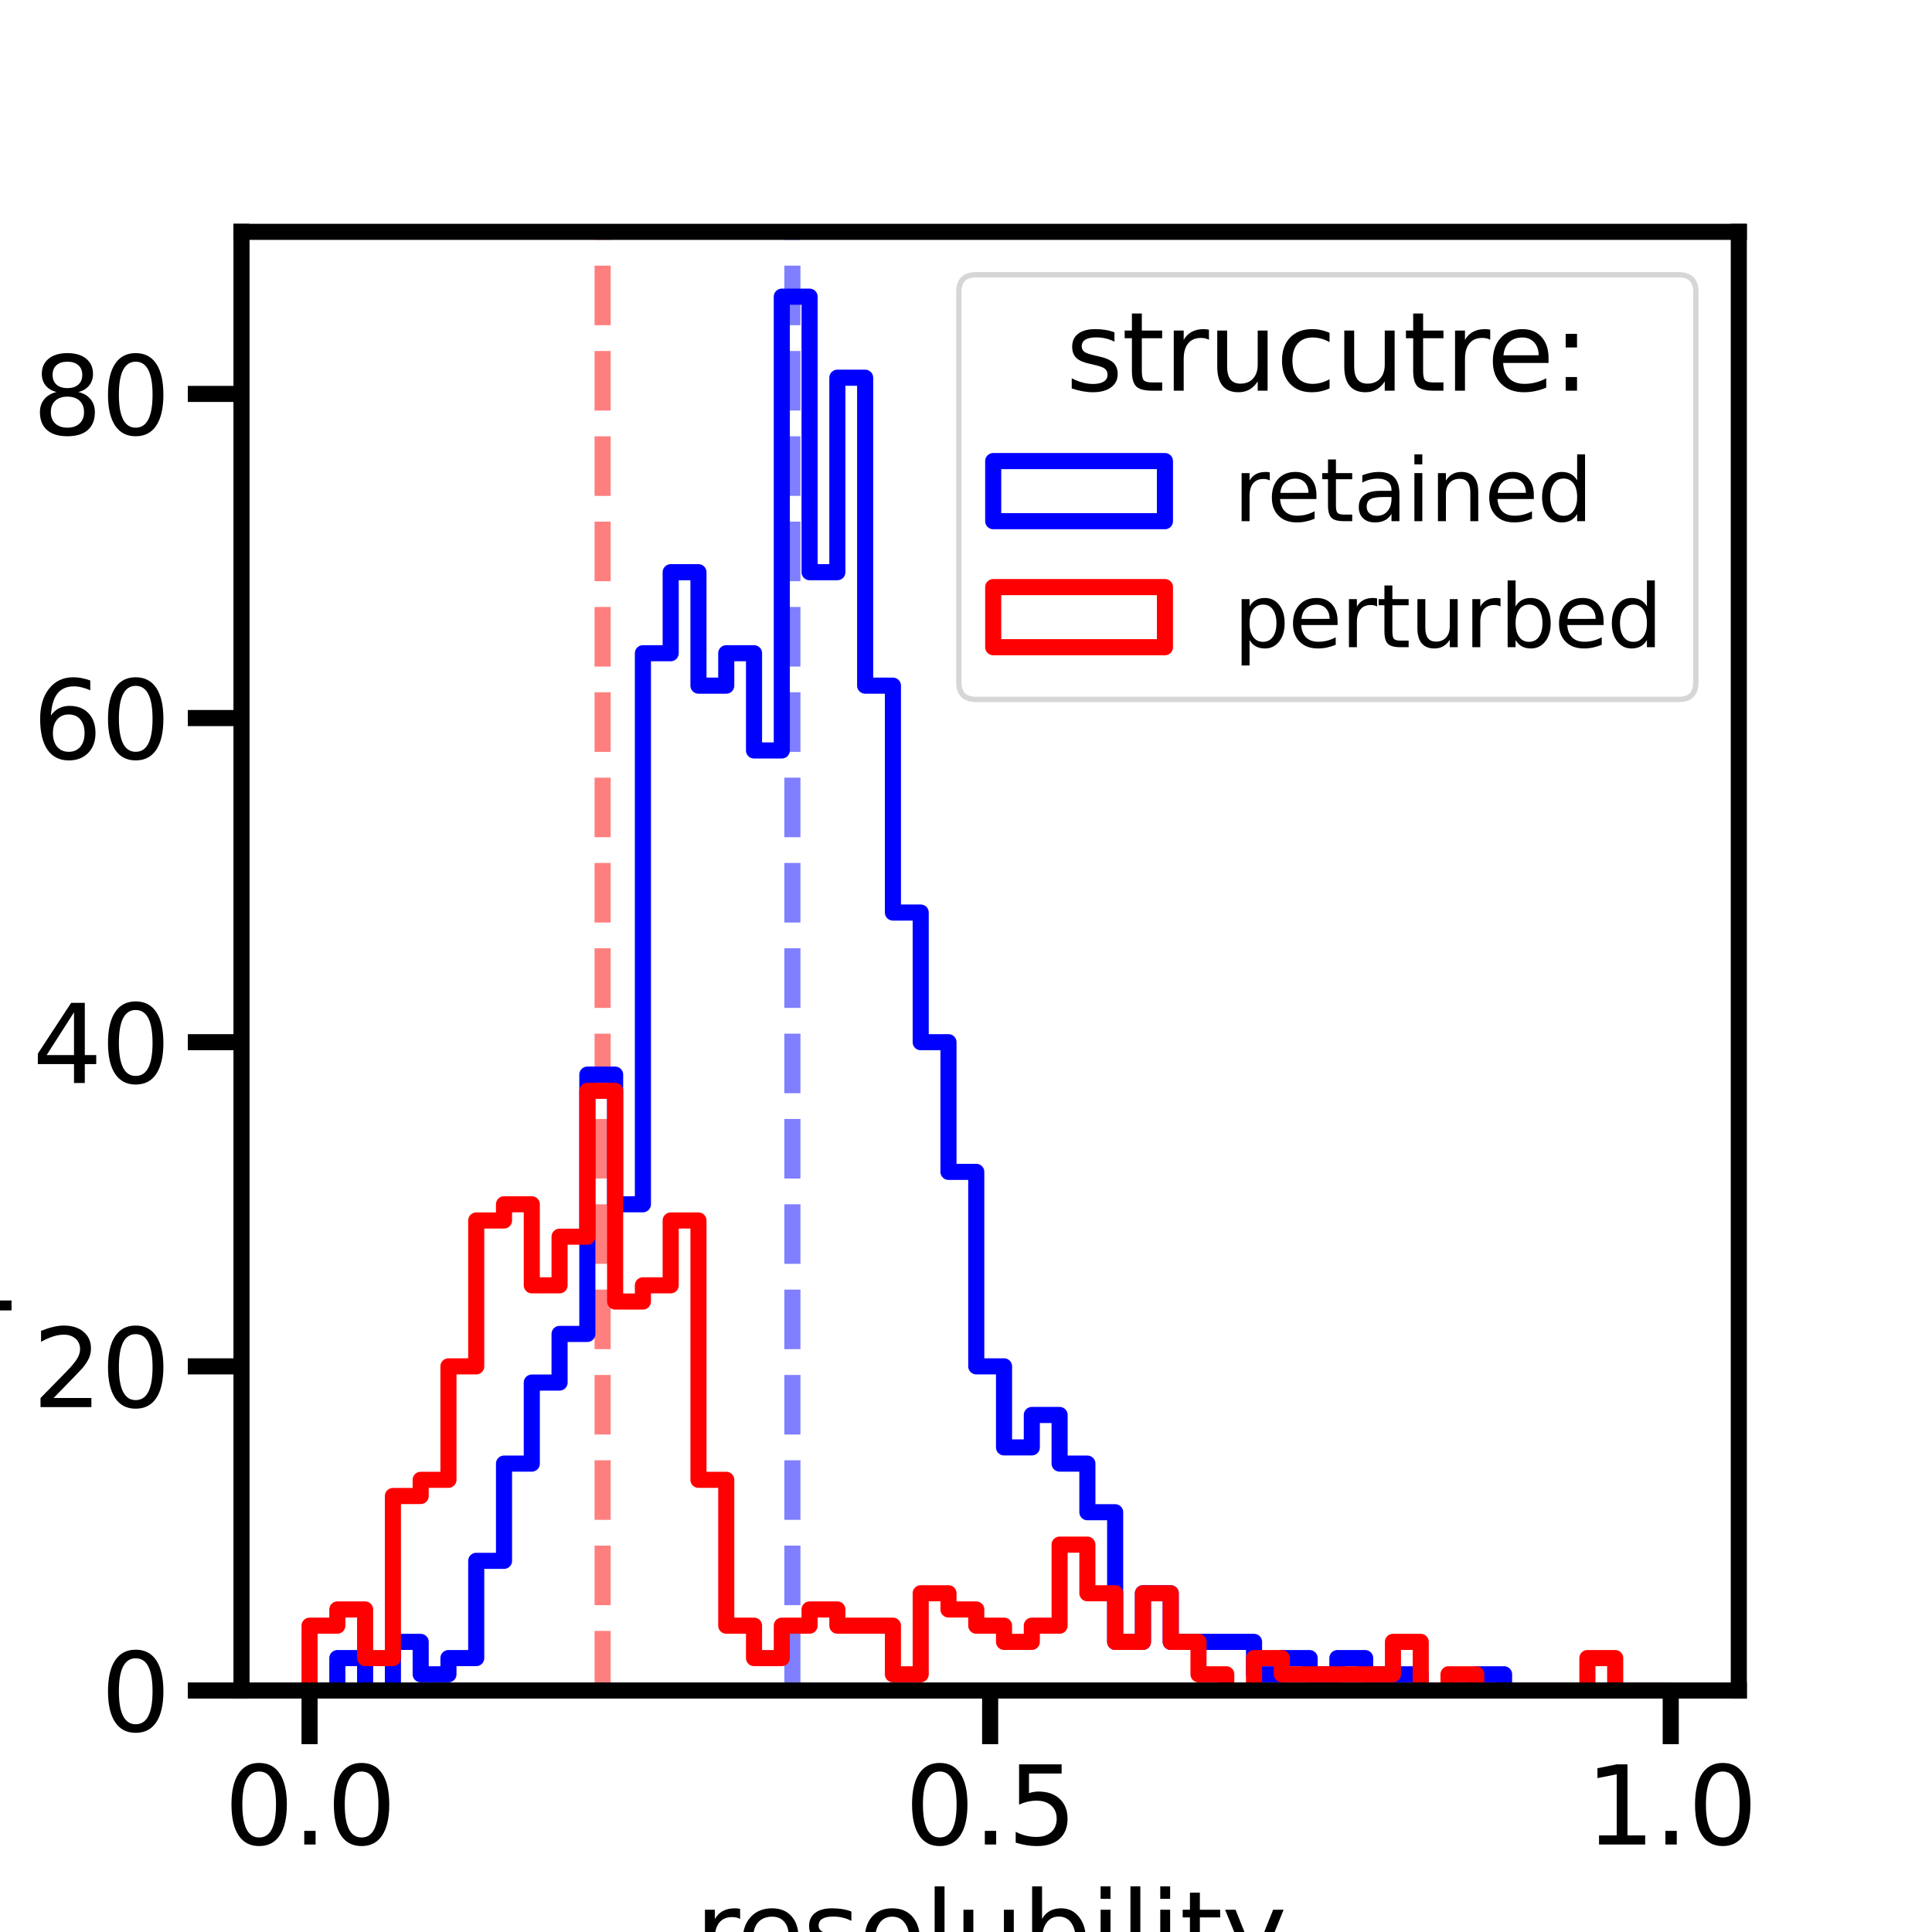 <?xml version="1.0" encoding="utf-8" standalone="no"?>
<!DOCTYPE svg PUBLIC "-//W3C//DTD SVG 1.1//EN"
  "http://www.w3.org/Graphics/SVG/1.1/DTD/svg11.dtd">
<svg xmlns:xlink="http://www.w3.org/1999/xlink" width="360pt" height="360pt" viewBox="0 0 360 360" xmlns="http://www.w3.org/2000/svg" version="1.1">
 <defs>
  <style type="text/css">*{stroke-linejoin: round; stroke-linecap: butt}</style>
 </defs>
 <g id="figure_1">
  <g id="patch_1">
   <path d="M 0 360 
L 360 360 
L 360 0 
L 0 0 
z
" style="fill: #ffffff"/>
  </g>
  <g id="axes_1">
   <g id="patch_2">
    <path d="M 45 315 
L 324 315 
L 324 43.2 
L 45 43.2 
z
" style="fill: #ffffff"/>
   </g>
   <g id="LineCollection_1">
    <path d="M 147.652 315 
L 147.652 13 
" clip-path="url(#p1e0f8ca646)" style="fill: none; stroke-dasharray: 11.1,4.8; stroke-dashoffset: 0; stroke: #0000ff; stroke-opacity: 0.5; stroke-width: 3"/>
   </g>
   <g id="LineCollection_2">
    <path d="M 112.287 315 
L 112.287 13 
" clip-path="url(#p1e0f8ca646)" style="fill: none; stroke-dasharray: 11.1,4.8; stroke-dashoffset: 0; stroke: #ff0000; stroke-opacity: 0.5; stroke-width: 3"/>
   </g>
   <g id="matplotlib.axis_1">
    <g id="xtick_1">
     <g id="line2d_1">
      <defs>
       <path id="ma174be1568" d="M 0 0 
L 0 10 
" style="stroke: #000000; stroke-width: 3"/>
      </defs>
      <g>
       <use xlink:href="#ma174be1568" x="57.682" y="315" style="stroke: #000000; stroke-width: 3"/>
      </g>
     </g>
     <g id="text_1">
      <!-- 0.0 -->
      <g transform="translate(41.779 343.697)scale(0.2 -0.2)">
       <defs>
        <path id="DejaVuSans-30" d="M 2034 4250 
Q 1547 4250 1301 3770 
Q 1056 3291 1056 2328 
Q 1056 1369 1301 889 
Q 1547 409 2034 409 
Q 2525 409 2770 889 
Q 3016 1369 3016 2328 
Q 3016 3291 2770 3770 
Q 2525 4250 2034 4250 
z
M 2034 4750 
Q 2819 4750 3233 4129 
Q 3647 3509 3647 2328 
Q 3647 1150 3233 529 
Q 2819 -91 2034 -91 
Q 1250 -91 836 529 
Q 422 1150 422 2328 
Q 422 3509 836 4129 
Q 1250 4750 2034 4750 
z
" transform="scale(0.016)"/>
        <path id="DejaVuSans-2e" d="M 684 794 
L 1344 794 
L 1344 0 
L 684 0 
L 684 794 
z
" transform="scale(0.016)"/>
       </defs>
       <use xlink:href="#DejaVuSans-30"/>
       <use xlink:href="#DejaVuSans-2e" x="63.623"/>
       <use xlink:href="#DejaVuSans-30" x="95.41"/>
      </g>
     </g>
    </g>
    <g id="xtick_2">
     <g id="line2d_2">
      <g>
       <use xlink:href="#ma174be1568" x="184.5" y="315" style="stroke: #000000; stroke-width: 3"/>
      </g>
     </g>
     <g id="text_2">
      <!-- 0.5 -->
      <g transform="translate(168.597 343.697)scale(0.2 -0.2)">
       <defs>
        <path id="DejaVuSans-35" d="M 691 4666 
L 3169 4666 
L 3169 4134 
L 1269 4134 
L 1269 2991 
Q 1406 3038 1543 3061 
Q 1681 3084 1819 3084 
Q 2600 3084 3056 2656 
Q 3513 2228 3513 1497 
Q 3513 744 3044 326 
Q 2575 -91 1722 -91 
Q 1428 -91 1123 -41 
Q 819 9 494 109 
L 494 744 
Q 775 591 1075 516 
Q 1375 441 1709 441 
Q 2250 441 2565 725 
Q 2881 1009 2881 1497 
Q 2881 1984 2565 2268 
Q 2250 2553 1709 2553 
Q 1456 2553 1204 2497 
Q 953 2441 691 2322 
L 691 4666 
z
" transform="scale(0.016)"/>
       </defs>
       <use xlink:href="#DejaVuSans-30"/>
       <use xlink:href="#DejaVuSans-2e" x="63.623"/>
       <use xlink:href="#DejaVuSans-35" x="95.41"/>
      </g>
     </g>
    </g>
    <g id="xtick_3">
     <g id="line2d_3">
      <g>
       <use xlink:href="#ma174be1568" x="311.318" y="315" style="stroke: #000000; stroke-width: 3"/>
      </g>
     </g>
     <g id="text_3">
      <!-- 1.0 -->
      <g transform="translate(295.415 343.697)scale(0.2 -0.2)">
       <defs>
        <path id="DejaVuSans-31" d="M 794 531 
L 1825 531 
L 1825 4091 
L 703 3866 
L 703 4441 
L 1819 4666 
L 2450 4666 
L 2450 531 
L 3481 531 
L 3481 0 
L 794 0 
L 794 531 
z
" transform="scale(0.016)"/>
       </defs>
       <use xlink:href="#DejaVuSans-31"/>
       <use xlink:href="#DejaVuSans-2e" x="63.623"/>
       <use xlink:href="#DejaVuSans-30" x="95.41"/>
      </g>
     </g>
    </g>
    <g id="text_4">
     <!-- resolubility -->
     <g transform="translate(129.495 367.053)scale(0.2 -0.2)">
      <defs>
       <path id="DejaVuSans-72" d="M 2631 2963 
Q 2534 3019 2420 3045 
Q 2306 3072 2169 3072 
Q 1681 3072 1420 2755 
Q 1159 2438 1159 1844 
L 1159 0 
L 581 0 
L 581 3500 
L 1159 3500 
L 1159 2956 
Q 1341 3275 1631 3429 
Q 1922 3584 2338 3584 
Q 2397 3584 2469 3576 
Q 2541 3569 2628 3553 
L 2631 2963 
z
" transform="scale(0.016)"/>
       <path id="DejaVuSans-65" d="M 3597 1894 
L 3597 1613 
L 953 1613 
Q 991 1019 1311 708 
Q 1631 397 2203 397 
Q 2534 397 2845 478 
Q 3156 559 3463 722 
L 3463 178 
Q 3153 47 2828 -22 
Q 2503 -91 2169 -91 
Q 1331 -91 842 396 
Q 353 884 353 1716 
Q 353 2575 817 3079 
Q 1281 3584 2069 3584 
Q 2775 3584 3186 3129 
Q 3597 2675 3597 1894 
z
M 3022 2063 
Q 3016 2534 2758 2815 
Q 2500 3097 2075 3097 
Q 1594 3097 1305 2825 
Q 1016 2553 972 2059 
L 3022 2063 
z
" transform="scale(0.016)"/>
       <path id="DejaVuSans-73" d="M 2834 3397 
L 2834 2853 
Q 2591 2978 2328 3040 
Q 2066 3103 1784 3103 
Q 1356 3103 1142 2972 
Q 928 2841 928 2578 
Q 928 2378 1081 2264 
Q 1234 2150 1697 2047 
L 1894 2003 
Q 2506 1872 2764 1633 
Q 3022 1394 3022 966 
Q 3022 478 2636 193 
Q 2250 -91 1575 -91 
Q 1294 -91 989 -36 
Q 684 19 347 128 
L 347 722 
Q 666 556 975 473 
Q 1284 391 1588 391 
Q 1994 391 2212 530 
Q 2431 669 2431 922 
Q 2431 1156 2273 1281 
Q 2116 1406 1581 1522 
L 1381 1569 
Q 847 1681 609 1914 
Q 372 2147 372 2553 
Q 372 3047 722 3315 
Q 1072 3584 1716 3584 
Q 2034 3584 2315 3537 
Q 2597 3491 2834 3397 
z
" transform="scale(0.016)"/>
       <path id="DejaVuSans-6f" d="M 1959 3097 
Q 1497 3097 1228 2736 
Q 959 2375 959 1747 
Q 959 1119 1226 758 
Q 1494 397 1959 397 
Q 2419 397 2687 759 
Q 2956 1122 2956 1747 
Q 2956 2369 2687 2733 
Q 2419 3097 1959 3097 
z
M 1959 3584 
Q 2709 3584 3137 3096 
Q 3566 2609 3566 1747 
Q 3566 888 3137 398 
Q 2709 -91 1959 -91 
Q 1206 -91 779 398 
Q 353 888 353 1747 
Q 353 2609 779 3096 
Q 1206 3584 1959 3584 
z
" transform="scale(0.016)"/>
       <path id="DejaVuSans-6c" d="M 603 4863 
L 1178 4863 
L 1178 0 
L 603 0 
L 603 4863 
z
" transform="scale(0.016)"/>
       <path id="DejaVuSans-75" d="M 544 1381 
L 544 3500 
L 1119 3500 
L 1119 1403 
Q 1119 906 1312 657 
Q 1506 409 1894 409 
Q 2359 409 2629 706 
Q 2900 1003 2900 1516 
L 2900 3500 
L 3475 3500 
L 3475 0 
L 2900 0 
L 2900 538 
Q 2691 219 2414 64 
Q 2138 -91 1772 -91 
Q 1169 -91 856 284 
Q 544 659 544 1381 
z
M 1991 3584 
L 1991 3584 
z
" transform="scale(0.016)"/>
       <path id="DejaVuSans-62" d="M 3116 1747 
Q 3116 2381 2855 2742 
Q 2594 3103 2138 3103 
Q 1681 3103 1420 2742 
Q 1159 2381 1159 1747 
Q 1159 1113 1420 752 
Q 1681 391 2138 391 
Q 2594 391 2855 752 
Q 3116 1113 3116 1747 
z
M 1159 2969 
Q 1341 3281 1617 3432 
Q 1894 3584 2278 3584 
Q 2916 3584 3314 3078 
Q 3713 2572 3713 1747 
Q 3713 922 3314 415 
Q 2916 -91 2278 -91 
Q 1894 -91 1617 61 
Q 1341 213 1159 525 
L 1159 0 
L 581 0 
L 581 4863 
L 1159 4863 
L 1159 2969 
z
" transform="scale(0.016)"/>
       <path id="DejaVuSans-69" d="M 603 3500 
L 1178 3500 
L 1178 0 
L 603 0 
L 603 3500 
z
M 603 4863 
L 1178 4863 
L 1178 4134 
L 603 4134 
L 603 4863 
z
" transform="scale(0.016)"/>
       <path id="DejaVuSans-74" d="M 1172 4494 
L 1172 3500 
L 2356 3500 
L 2356 3053 
L 1172 3053 
L 1172 1153 
Q 1172 725 1289 603 
Q 1406 481 1766 481 
L 2356 481 
L 2356 0 
L 1766 0 
Q 1100 0 847 248 
Q 594 497 594 1153 
L 594 3053 
L 172 3053 
L 172 3500 
L 594 3500 
L 594 4494 
L 1172 4494 
z
" transform="scale(0.016)"/>
       <path id="DejaVuSans-79" d="M 2059 -325 
Q 1816 -950 1584 -1140 
Q 1353 -1331 966 -1331 
L 506 -1331 
L 506 -850 
L 844 -850 
Q 1081 -850 1212 -737 
Q 1344 -625 1503 -206 
L 1606 56 
L 191 3500 
L 800 3500 
L 1894 763 
L 2988 3500 
L 3597 3500 
L 2059 -325 
z
" transform="scale(0.016)"/>
      </defs>
      <use xlink:href="#DejaVuSans-72"/>
      <use xlink:href="#DejaVuSans-65" x="38.863"/>
      <use xlink:href="#DejaVuSans-73" x="100.387"/>
      <use xlink:href="#DejaVuSans-6f" x="152.486"/>
      <use xlink:href="#DejaVuSans-6c" x="213.668"/>
      <use xlink:href="#DejaVuSans-75" x="241.451"/>
      <use xlink:href="#DejaVuSans-62" x="304.83"/>
      <use xlink:href="#DejaVuSans-69" x="368.307"/>
      <use xlink:href="#DejaVuSans-6c" x="396.09"/>
      <use xlink:href="#DejaVuSans-69" x="423.873"/>
      <use xlink:href="#DejaVuSans-74" x="451.656"/>
      <use xlink:href="#DejaVuSans-79" x="490.865"/>
     </g>
    </g>
   </g>
   <g id="matplotlib.axis_2">
    <g id="ytick_1">
     <g id="line2d_4">
      <defs>
       <path id="mdf25c6da30" d="M 0 0 
L -10 0 
" style="stroke: #000000; stroke-width: 3"/>
      </defs>
      <g>
       <use xlink:href="#mdf25c6da30" x="45" y="315" style="stroke: #000000; stroke-width: 3"/>
      </g>
     </g>
     <g id="text_5">
      <!-- 0 -->
      <g transform="translate(18.775 322.598)scale(0.2 -0.2)">
       <use xlink:href="#DejaVuSans-30"/>
      </g>
     </g>
    </g>
    <g id="ytick_2">
     <g id="line2d_5">
      <g>
       <use xlink:href="#mdf25c6da30" x="45" y="254.6" style="stroke: #000000; stroke-width: 3"/>
      </g>
     </g>
     <g id="text_6">
      <!-- 20 -->
      <g transform="translate(6.05 262.198)scale(0.2 -0.2)">
       <defs>
        <path id="DejaVuSans-32" d="M 1228 531 
L 3431 531 
L 3431 0 
L 469 0 
L 469 531 
Q 828 903 1448 1529 
Q 2069 2156 2228 2338 
Q 2531 2678 2651 2914 
Q 2772 3150 2772 3378 
Q 2772 3750 2511 3984 
Q 2250 4219 1831 4219 
Q 1534 4219 1204 4116 
Q 875 4013 500 3803 
L 500 4441 
Q 881 4594 1212 4672 
Q 1544 4750 1819 4750 
Q 2544 4750 2975 4387 
Q 3406 4025 3406 3419 
Q 3406 3131 3298 2873 
Q 3191 2616 2906 2266 
Q 2828 2175 2409 1742 
Q 1991 1309 1228 531 
z
" transform="scale(0.016)"/>
       </defs>
       <use xlink:href="#DejaVuSans-32"/>
       <use xlink:href="#DejaVuSans-30" x="63.623"/>
      </g>
     </g>
    </g>
    <g id="ytick_3">
     <g id="line2d_6">
      <g>
       <use xlink:href="#mdf25c6da30" x="45" y="194.2" style="stroke: #000000; stroke-width: 3"/>
      </g>
     </g>
     <g id="text_7">
      <!-- 40 -->
      <g transform="translate(6.05 201.798)scale(0.2 -0.2)">
       <defs>
        <path id="DejaVuSans-34" d="M 2419 4116 
L 825 1625 
L 2419 1625 
L 2419 4116 
z
M 2253 4666 
L 3047 4666 
L 3047 1625 
L 3713 1625 
L 3713 1100 
L 3047 1100 
L 3047 0 
L 2419 0 
L 2419 1100 
L 313 1100 
L 313 1709 
L 2253 4666 
z
" transform="scale(0.016)"/>
       </defs>
       <use xlink:href="#DejaVuSans-34"/>
       <use xlink:href="#DejaVuSans-30" x="63.623"/>
      </g>
     </g>
    </g>
    <g id="ytick_4">
     <g id="line2d_7">
      <g>
       <use xlink:href="#mdf25c6da30" x="45" y="133.8" style="stroke: #000000; stroke-width: 3"/>
      </g>
     </g>
     <g id="text_8">
      <!-- 60 -->
      <g transform="translate(6.05 141.398)scale(0.2 -0.2)">
       <defs>
        <path id="DejaVuSans-36" d="M 2113 2584 
Q 1688 2584 1439 2293 
Q 1191 2003 1191 1497 
Q 1191 994 1439 701 
Q 1688 409 2113 409 
Q 2538 409 2786 701 
Q 3034 994 3034 1497 
Q 3034 2003 2786 2293 
Q 2538 2584 2113 2584 
z
M 3366 4563 
L 3366 3988 
Q 3128 4100 2886 4159 
Q 2644 4219 2406 4219 
Q 1781 4219 1451 3797 
Q 1122 3375 1075 2522 
Q 1259 2794 1537 2939 
Q 1816 3084 2150 3084 
Q 2853 3084 3261 2657 
Q 3669 2231 3669 1497 
Q 3669 778 3244 343 
Q 2819 -91 2113 -91 
Q 1303 -91 875 529 
Q 447 1150 447 2328 
Q 447 3434 972 4092 
Q 1497 4750 2381 4750 
Q 2619 4750 2861 4703 
Q 3103 4656 3366 4563 
z
" transform="scale(0.016)"/>
       </defs>
       <use xlink:href="#DejaVuSans-36"/>
       <use xlink:href="#DejaVuSans-30" x="63.623"/>
      </g>
     </g>
    </g>
    <g id="ytick_5">
     <g id="line2d_8">
      <g>
       <use xlink:href="#mdf25c6da30" x="45" y="73.4" style="stroke: #000000; stroke-width: 3"/>
      </g>
     </g>
     <g id="text_9">
      <!-- 80 -->
      <g transform="translate(6.05 80.998)scale(0.2 -0.2)">
       <defs>
        <path id="DejaVuSans-38" d="M 2034 2216 
Q 1584 2216 1326 1975 
Q 1069 1734 1069 1313 
Q 1069 891 1326 650 
Q 1584 409 2034 409 
Q 2484 409 2743 651 
Q 3003 894 3003 1313 
Q 3003 1734 2745 1975 
Q 2488 2216 2034 2216 
z
M 1403 2484 
Q 997 2584 770 2862 
Q 544 3141 544 3541 
Q 544 4100 942 4425 
Q 1341 4750 2034 4750 
Q 2731 4750 3128 4425 
Q 3525 4100 3525 3541 
Q 3525 3141 3298 2862 
Q 3072 2584 2669 2484 
Q 3125 2378 3379 2068 
Q 3634 1759 3634 1313 
Q 3634 634 3220 271 
Q 2806 -91 2034 -91 
Q 1263 -91 848 271 
Q 434 634 434 1313 
Q 434 1759 690 2068 
Q 947 2378 1403 2484 
z
M 1172 3481 
Q 1172 3119 1398 2916 
Q 1625 2713 2034 2713 
Q 2441 2713 2670 2916 
Q 2900 3119 2900 3481 
Q 2900 3844 2670 4047 
Q 2441 4250 2034 4250 
Q 1625 4250 1398 4047 
Q 1172 3844 1172 3481 
z
" transform="scale(0.016)"/>
       </defs>
       <use xlink:href="#DejaVuSans-38"/>
       <use xlink:href="#DejaVuSans-30" x="63.623"/>
      </g>
     </g>
    </g>
    <g id="text_10">
     <!-- protein count -->
     <g transform="translate(-2.109 246.033)rotate(-90)scale(0.2 -0.2)">
      <defs>
       <path id="DejaVuSans-70" d="M 1159 525 
L 1159 -1331 
L 581 -1331 
L 581 3500 
L 1159 3500 
L 1159 2969 
Q 1341 3281 1617 3432 
Q 1894 3584 2278 3584 
Q 2916 3584 3314 3078 
Q 3713 2572 3713 1747 
Q 3713 922 3314 415 
Q 2916 -91 2278 -91 
Q 1894 -91 1617 61 
Q 1341 213 1159 525 
z
M 3116 1747 
Q 3116 2381 2855 2742 
Q 2594 3103 2138 3103 
Q 1681 3103 1420 2742 
Q 1159 2381 1159 1747 
Q 1159 1113 1420 752 
Q 1681 391 2138 391 
Q 2594 391 2855 752 
Q 3116 1113 3116 1747 
z
" transform="scale(0.016)"/>
       <path id="DejaVuSans-6e" d="M 3513 2113 
L 3513 0 
L 2938 0 
L 2938 2094 
Q 2938 2591 2744 2837 
Q 2550 3084 2163 3084 
Q 1697 3084 1428 2787 
Q 1159 2491 1159 1978 
L 1159 0 
L 581 0 
L 581 3500 
L 1159 3500 
L 1159 2956 
Q 1366 3272 1645 3428 
Q 1925 3584 2291 3584 
Q 2894 3584 3203 3211 
Q 3513 2838 3513 2113 
z
" transform="scale(0.016)"/>
       <path id="DejaVuSans-20" transform="scale(0.016)"/>
       <path id="DejaVuSans-63" d="M 3122 3366 
L 3122 2828 
Q 2878 2963 2633 3030 
Q 2388 3097 2138 3097 
Q 1578 3097 1268 2742 
Q 959 2388 959 1747 
Q 959 1106 1268 751 
Q 1578 397 2138 397 
Q 2388 397 2633 464 
Q 2878 531 3122 666 
L 3122 134 
Q 2881 22 2623 -34 
Q 2366 -91 2075 -91 
Q 1284 -91 818 406 
Q 353 903 353 1747 
Q 353 2603 823 3093 
Q 1294 3584 2113 3584 
Q 2378 3584 2631 3529 
Q 2884 3475 3122 3366 
z
" transform="scale(0.016)"/>
      </defs>
      <use xlink:href="#DejaVuSans-70"/>
      <use xlink:href="#DejaVuSans-72" x="63.477"/>
      <use xlink:href="#DejaVuSans-6f" x="102.34"/>
      <use xlink:href="#DejaVuSans-74" x="163.521"/>
      <use xlink:href="#DejaVuSans-65" x="202.73"/>
      <use xlink:href="#DejaVuSans-69" x="264.254"/>
      <use xlink:href="#DejaVuSans-6e" x="292.037"/>
      <use xlink:href="#DejaVuSans-20" x="355.416"/>
      <use xlink:href="#DejaVuSans-63" x="387.203"/>
      <use xlink:href="#DejaVuSans-6f" x="442.184"/>
      <use xlink:href="#DejaVuSans-75" x="503.365"/>
      <use xlink:href="#DejaVuSans-6e" x="566.744"/>
      <use xlink:href="#DejaVuSans-74" x="630.123"/>
     </g>
    </g>
   </g>
   <g id="patch_3">
    <path d="M 57.682 315 
L 57.682 315 
L 62.858 315 
L 62.858 308.96 
L 68.034 308.96 
L 68.034 315 
L 73.211 315 
L 73.211 305.94 
L 78.387 305.94 
L 78.387 311.98 
L 83.563 311.98 
L 83.563 308.96 
L 88.739 308.96 
L 88.739 290.84 
L 93.916 290.84 
L 93.916 272.72 
L 99.092 272.72 
L 99.092 257.62 
L 104.268 257.62 
L 104.268 248.56 
L 109.444 248.56 
L 109.444 200.24 
L 114.621 200.24 
L 114.621 224.4 
L 119.797 224.4 
L 119.797 121.72 
L 124.973 121.72 
L 124.973 106.62 
L 130.149 106.62 
L 130.149 127.76 
L 135.326 127.76 
L 135.326 121.72 
L 140.502 121.72 
L 140.502 139.84 
L 145.678 139.84 
L 145.678 55.28 
L 150.854 55.28 
L 150.854 106.62 
L 156.031 106.62 
L 156.031 70.38 
L 161.207 70.38 
L 161.207 127.76 
L 166.383 127.76 
L 166.383 170.04 
L 171.559 170.04 
L 171.559 194.2 
L 176.736 194.2 
L 176.736 218.36 
L 181.912 218.36 
L 181.912 254.6 
L 187.088 254.6 
L 187.088 269.7 
L 192.264 269.7 
L 192.264 263.66 
L 197.441 263.66 
L 197.441 272.72 
L 202.617 272.72 
L 202.617 281.78 
L 207.793 281.78 
L 207.793 305.94 
L 212.969 305.94 
L 212.969 296.88 
L 218.146 296.88 
L 218.146 305.94 
L 223.322 305.94 
L 223.322 305.94 
L 228.498 305.94 
L 228.498 305.94 
L 233.674 305.94 
L 233.674 311.98 
L 238.851 311.98 
L 238.851 308.96 
L 244.027 308.96 
L 244.027 311.98 
L 249.203 311.98 
L 249.203 308.96 
L 254.379 308.96 
L 254.379 311.98 
L 259.556 311.98 
L 259.556 311.98 
L 264.732 311.98 
L 264.732 315 
L 269.908 315 
L 269.908 315 
L 275.084 315 
L 275.084 311.98 
L 280.261 311.98 
L 280.261 315 
L 285.437 315 
L 285.437 315 
L 290.613 315 
L 290.613 315 
L 295.789 315 
L 295.789 315 
L 300.966 315 
L 300.966 315 
L 306.142 315 
L 306.142 315 
L 311.318 315 
L 311.318 315 
" clip-path="url(#p1e0f8ca646)" style="fill: none; stroke: #0000ff; stroke-width: 3; stroke-linejoin: miter"/>
   </g>
   <g id="patch_4">
    <path d="M 57.682 315 
L 57.682 302.92 
L 62.858 302.92 
L 62.858 299.9 
L 68.034 299.9 
L 68.034 308.96 
L 73.211 308.96 
L 73.211 278.76 
L 78.387 278.76 
L 78.387 275.74 
L 83.563 275.74 
L 83.563 254.6 
L 88.739 254.6 
L 88.739 227.42 
L 93.916 227.42 
L 93.916 224.4 
L 99.092 224.4 
L 99.092 239.5 
L 104.268 239.5 
L 104.268 230.44 
L 109.444 230.44 
L 109.444 203.26 
L 114.621 203.26 
L 114.621 242.52 
L 119.797 242.52 
L 119.797 239.5 
L 124.973 239.5 
L 124.973 227.42 
L 130.149 227.42 
L 130.149 275.74 
L 135.326 275.74 
L 135.326 302.92 
L 140.502 302.92 
L 140.502 308.96 
L 145.678 308.96 
L 145.678 302.92 
L 150.854 302.92 
L 150.854 299.9 
L 156.031 299.9 
L 156.031 302.92 
L 161.207 302.92 
L 161.207 302.92 
L 166.383 302.92 
L 166.383 311.98 
L 171.559 311.98 
L 171.559 296.88 
L 176.736 296.88 
L 176.736 299.9 
L 181.912 299.9 
L 181.912 302.92 
L 187.088 302.92 
L 187.088 305.94 
L 192.264 305.94 
L 192.264 302.92 
L 197.441 302.92 
L 197.441 287.82 
L 202.617 287.82 
L 202.617 296.88 
L 207.793 296.88 
L 207.793 305.94 
L 212.969 305.94 
L 212.969 296.88 
L 218.146 296.88 
L 218.146 305.94 
L 223.322 305.94 
L 223.322 311.98 
L 228.498 311.98 
L 228.498 315 
L 233.674 315 
L 233.674 308.96 
L 238.851 308.96 
L 238.851 311.98 
L 244.027 311.98 
L 244.027 311.98 
L 249.203 311.98 
L 249.203 311.98 
L 254.379 311.98 
L 254.379 311.98 
L 259.556 311.98 
L 259.556 305.94 
L 264.732 305.94 
L 264.732 315 
L 269.908 315 
L 269.908 311.98 
L 275.084 311.98 
L 275.084 315 
L 280.261 315 
L 280.261 315 
L 285.437 315 
L 285.437 315 
L 290.613 315 
L 290.613 315 
L 295.789 315 
L 295.789 308.96 
L 300.966 308.96 
L 300.966 315 
L 306.142 315 
L 306.142 315 
L 311.318 315 
L 311.318 315 
" clip-path="url(#p1e0f8ca646)" style="fill: none; stroke: #ff0000; stroke-width: 3; stroke-linejoin: miter"/>
   </g>
   <g id="patch_5">
    <path d="M 45 315 
L 45 43.2 
" style="fill: none; stroke: #000000; stroke-width: 3; stroke-linejoin: miter; stroke-linecap: square"/>
   </g>
   <g id="patch_6">
    <path d="M 324 315 
L 324 43.2 
" style="fill: none; stroke: #000000; stroke-width: 3; stroke-linejoin: miter; stroke-linecap: square"/>
   </g>
   <g id="patch_7">
    <path d="M 45 315 
L 324 315 
" style="fill: none; stroke: #000000; stroke-width: 3; stroke-linejoin: miter; stroke-linecap: square"/>
   </g>
   <g id="patch_8">
    <path d="M 45 43.2 
L 324 43.2 
" style="fill: none; stroke: #000000; stroke-width: 3; stroke-linejoin: miter; stroke-linecap: square"/>
   </g>
   <g id="legend_1">
    <g id="patch_9">
     <path d="M 181.87 130.326 
L 312.8 130.326 
Q 316 130.326 316 127.126 
L 316 54.4 
Q 316 51.2 312.8 51.2 
L 181.87 51.2 
Q 178.67 51.2 178.67 54.4 
L 178.67 127.126 
Q 178.67 130.326 181.87 130.326 
z
" style="fill: #ffffff; opacity: 0.8; stroke: #cccccc; stroke-linejoin: miter"/>
    </g>
    <g id="text_11">
     <!-- strucutre: -->
     <g transform="translate(198.593 72.797)scale(0.2 -0.2)">
      <defs>
       <path id="DejaVuSans-3a" d="M 750 794 
L 1409 794 
L 1409 0 
L 750 0 
L 750 794 
z
M 750 3309 
L 1409 3309 
L 1409 2516 
L 750 2516 
L 750 3309 
z
" transform="scale(0.016)"/>
      </defs>
      <use xlink:href="#DejaVuSans-73"/>
      <use xlink:href="#DejaVuSans-74" x="52.1"/>
      <use xlink:href="#DejaVuSans-72" x="91.309"/>
      <use xlink:href="#DejaVuSans-75" x="132.422"/>
      <use xlink:href="#DejaVuSans-63" x="195.801"/>
      <use xlink:href="#DejaVuSans-75" x="250.781"/>
      <use xlink:href="#DejaVuSans-74" x="314.16"/>
      <use xlink:href="#DejaVuSans-72" x="353.369"/>
      <use xlink:href="#DejaVuSans-65" x="392.232"/>
      <use xlink:href="#DejaVuSans-3a" x="453.756"/>
     </g>
    </g>
    <g id="patch_10">
     <path d="M 185.07 97.114 
L 217.07 97.114 
L 217.07 85.914 
L 185.07 85.914 
L 185.07 97.114 
z
" style="fill: none; stroke: #0000ff; stroke-width: 3; stroke-linejoin: miter"/>
    </g>
    <g id="text_12">
     <!-- retained -->
     <g transform="translate(229.87 97.114)scale(0.16 -0.16)">
      <defs>
       <path id="DejaVuSans-61" d="M 2194 1759 
Q 1497 1759 1228 1600 
Q 959 1441 959 1056 
Q 959 750 1161 570 
Q 1363 391 1709 391 
Q 2188 391 2477 730 
Q 2766 1069 2766 1631 
L 2766 1759 
L 2194 1759 
z
M 3341 1997 
L 3341 0 
L 2766 0 
L 2766 531 
Q 2569 213 2275 61 
Q 1981 -91 1556 -91 
Q 1019 -91 701 211 
Q 384 513 384 1019 
Q 384 1609 779 1909 
Q 1175 2209 1959 2209 
L 2766 2209 
L 2766 2266 
Q 2766 2663 2505 2880 
Q 2244 3097 1772 3097 
Q 1472 3097 1187 3025 
Q 903 2953 641 2809 
L 641 3341 
Q 956 3463 1253 3523 
Q 1550 3584 1831 3584 
Q 2591 3584 2966 3190 
Q 3341 2797 3341 1997 
z
" transform="scale(0.016)"/>
       <path id="DejaVuSans-64" d="M 2906 2969 
L 2906 4863 
L 3481 4863 
L 3481 0 
L 2906 0 
L 2906 525 
Q 2725 213 2448 61 
Q 2172 -91 1784 -91 
Q 1150 -91 751 415 
Q 353 922 353 1747 
Q 353 2572 751 3078 
Q 1150 3584 1784 3584 
Q 2172 3584 2448 3432 
Q 2725 3281 2906 2969 
z
M 947 1747 
Q 947 1113 1208 752 
Q 1469 391 1925 391 
Q 2381 391 2643 752 
Q 2906 1113 2906 1747 
Q 2906 2381 2643 2742 
Q 2381 3103 1925 3103 
Q 1469 3103 1208 2742 
Q 947 2381 947 1747 
z
" transform="scale(0.016)"/>
      </defs>
      <use xlink:href="#DejaVuSans-72"/>
      <use xlink:href="#DejaVuSans-65" x="38.863"/>
      <use xlink:href="#DejaVuSans-74" x="100.387"/>
      <use xlink:href="#DejaVuSans-61" x="139.596"/>
      <use xlink:href="#DejaVuSans-69" x="200.875"/>
      <use xlink:href="#DejaVuSans-6e" x="228.658"/>
      <use xlink:href="#DejaVuSans-65" x="292.037"/>
      <use xlink:href="#DejaVuSans-64" x="353.561"/>
     </g>
    </g>
    <g id="patch_11">
     <path d="M 185.07 120.599 
L 217.07 120.599 
L 217.07 109.399 
L 185.07 109.399 
L 185.07 120.599 
z
" style="fill: none; stroke: #ff0000; stroke-width: 3; stroke-linejoin: miter"/>
    </g>
    <g id="text_13">
     <!-- perturbed -->
     <g transform="translate(229.87 120.599)scale(0.16 -0.16)">
      <use xlink:href="#DejaVuSans-70"/>
      <use xlink:href="#DejaVuSans-65" x="63.477"/>
      <use xlink:href="#DejaVuSans-72" x="125"/>
      <use xlink:href="#DejaVuSans-74" x="166.113"/>
      <use xlink:href="#DejaVuSans-75" x="205.322"/>
      <use xlink:href="#DejaVuSans-72" x="268.701"/>
      <use xlink:href="#DejaVuSans-62" x="309.814"/>
      <use xlink:href="#DejaVuSans-65" x="373.291"/>
      <use xlink:href="#DejaVuSans-64" x="434.814"/>
     </g>
    </g>
   </g>
  </g>
 </g>
 <defs>
  <clipPath id="p1e0f8ca646">
   <rect x="45" y="43.2" width="279" height="271.8"/>
  </clipPath>
 </defs>
</svg>
